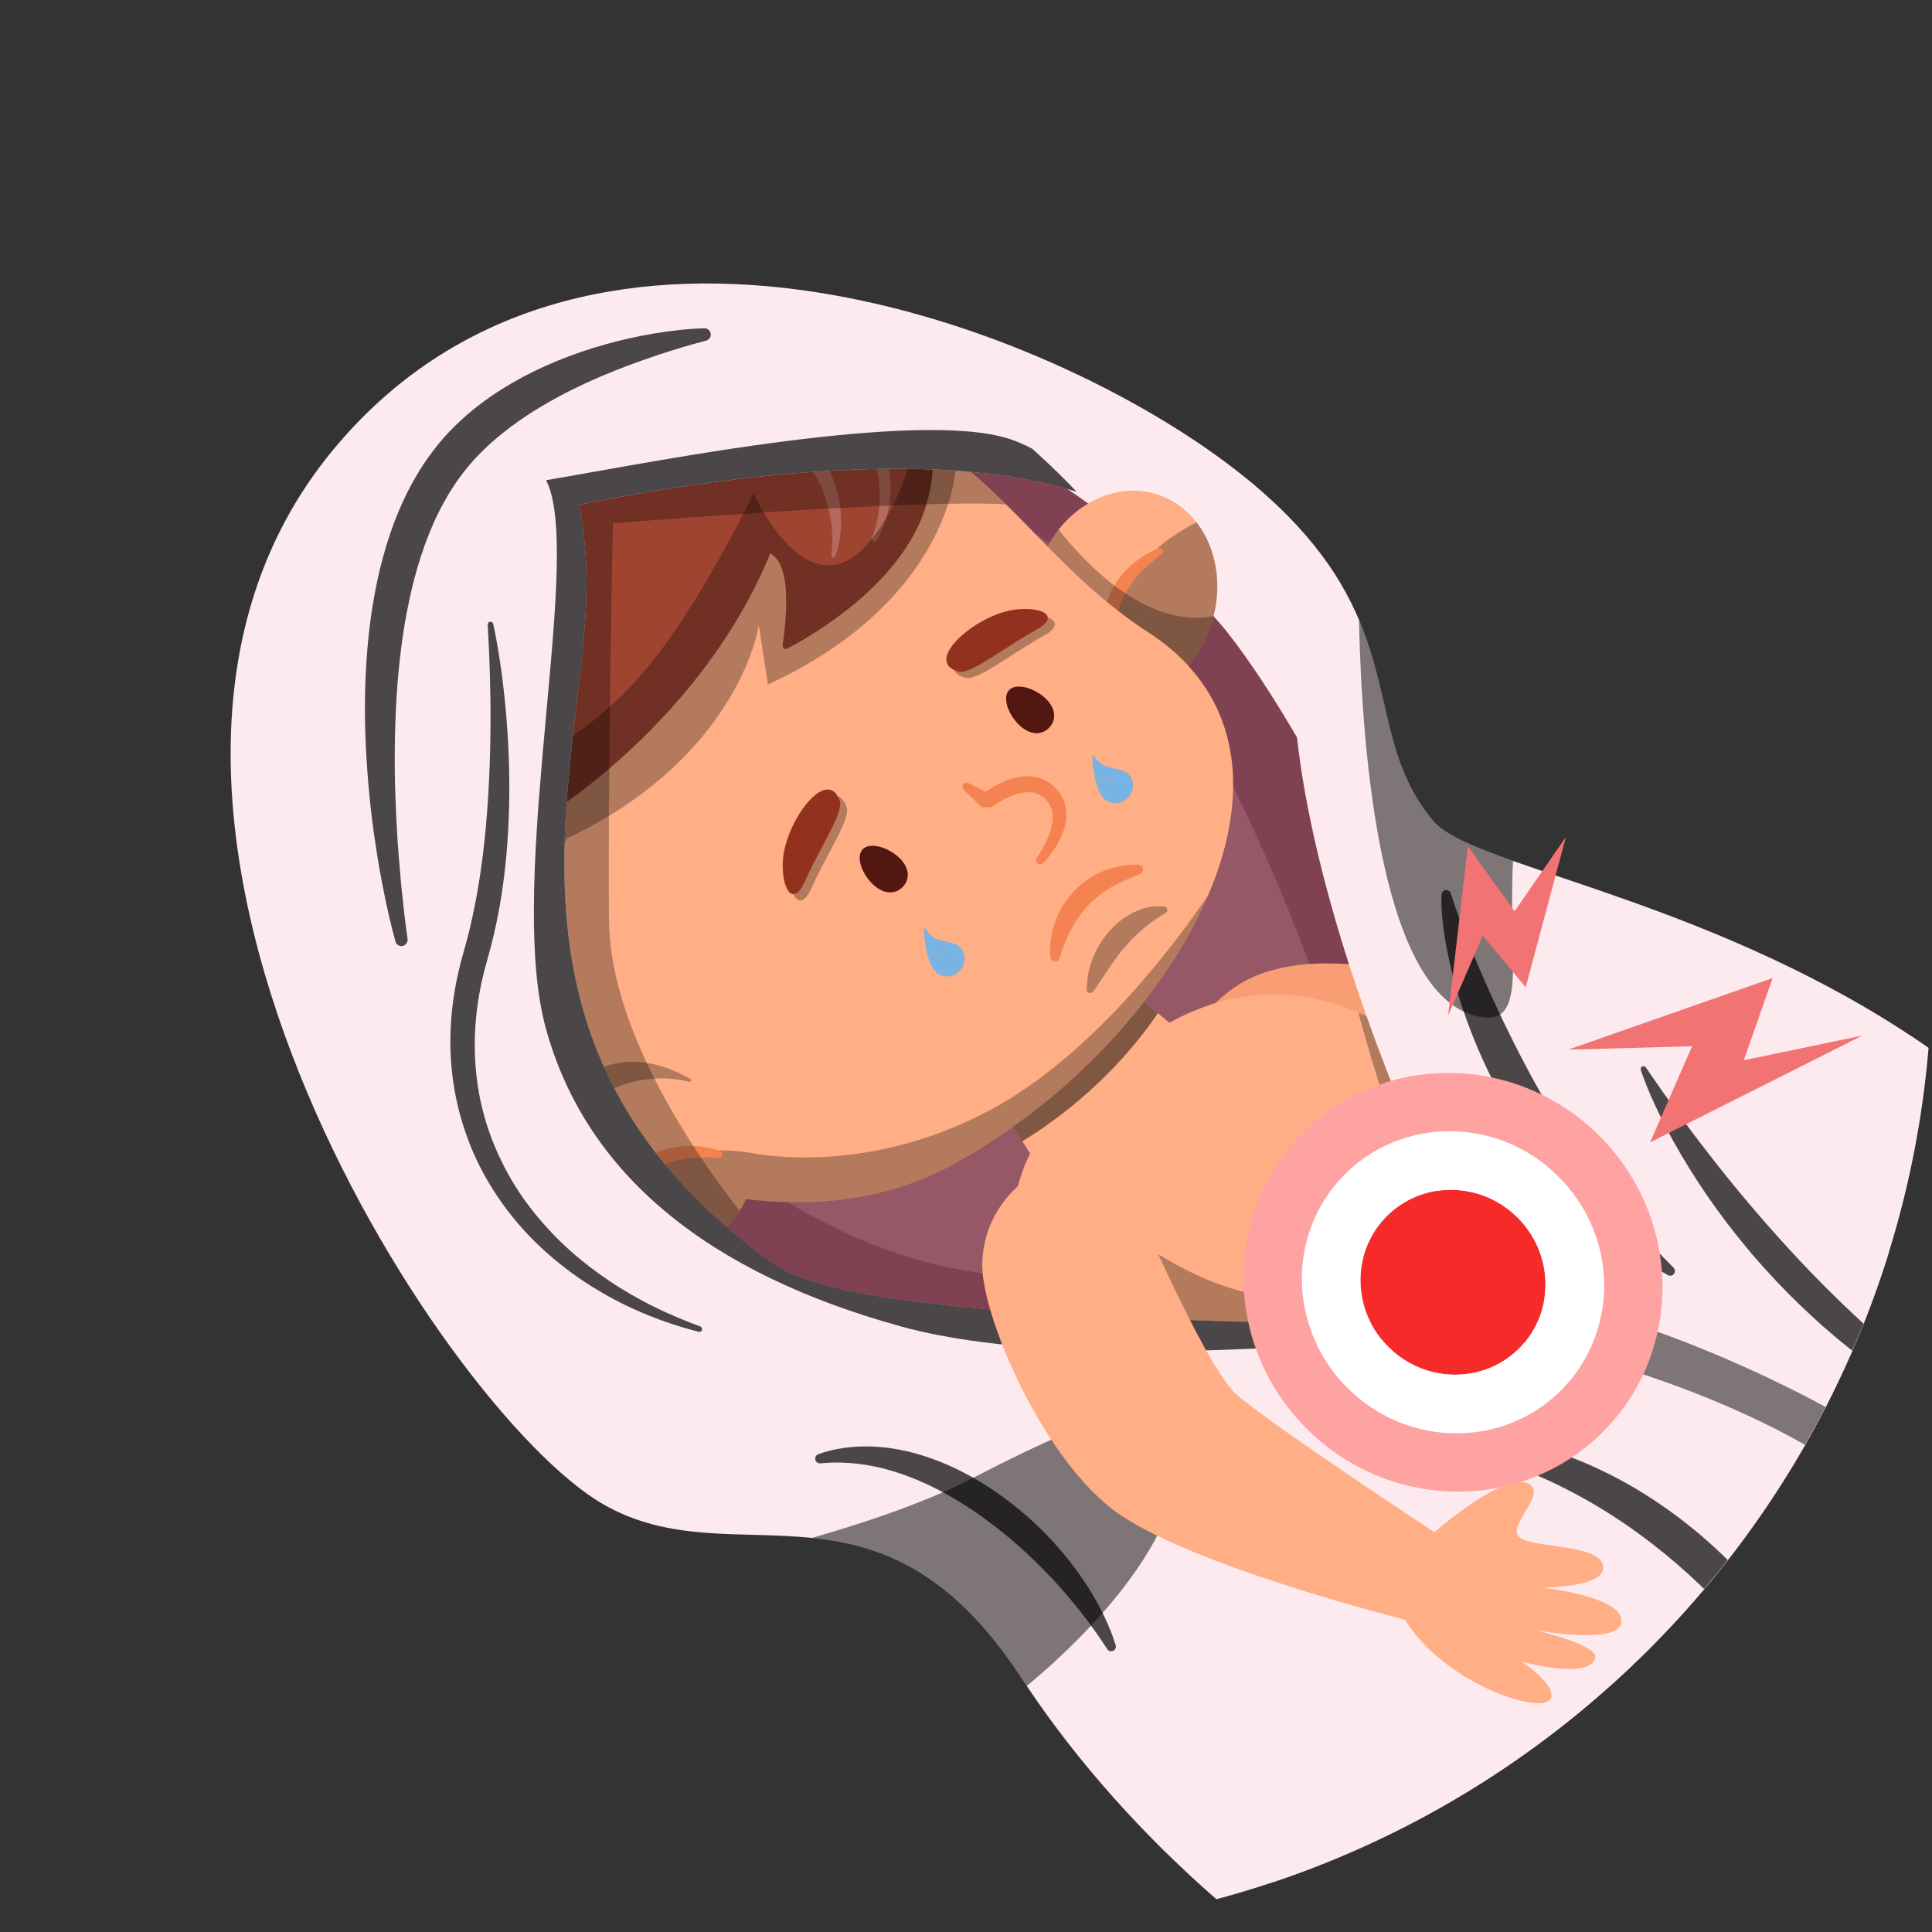 <svg width="56" height="56" viewBox="0 0 56 56" fill="none" xmlns="http://www.w3.org/2000/svg">
<rect x="0" y="0" width="56" height="56" fill="#333333" stroke="none"/>
<g clip-path="url(#clip0_18814_39723)">
<path d="M59.994 33.948C60.134 34.102 60.271 34.258 60.405 34.418C60.64 34.696 60.866 34.979 61.083 35.268C62.099 36.629 62.905 38.129 63.41 39.787C63.61 40.448 63.722 41.073 63.756 41.667C63.781 42.11 63.764 42.535 63.71 42.942C63.334 45.755 61.169 47.775 58.927 49.463C58.042 50.129 57.146 50.743 56.343 51.333C56.327 51.345 56.312 51.357 56.295 51.37C54.278 52.893 47.856 60.108 44.368 59.967C43.432 59.93 42.242 59.559 40.92 58.914C37.343 57.173 32.808 53.427 29.762 48.869C29.711 48.792 29.66 48.715 29.609 48.638C27.571 45.521 25.533 44.782 23.533 44.577C21.456 44.364 19.421 44.724 17.468 43.592C12.792 40.878 1.313 23.197 9.623 13.078C16.768 4.379 29.894 9.174 35.576 13.438C37.765 15.081 38.806 16.582 39.391 17.968C40.324 20.177 40.103 22.089 41.549 23.804C41.876 24.192 42.7 24.544 43.856 24.954C47.594 26.28 54.816 28.217 59.994 33.948Z" fill="#FDEAEF"/>
<path d="M17.032 37.515C17.032 37.515 32.715 41.766 38.974 37.408C45.233 33.053 37.109 19.874 35.172 17.86C33.234 15.845 29.174 11.852 25.018 12.371C20.862 12.89 8.744 26.938 17.033 37.514L17.032 37.515Z" fill="#804253"/>
<g style="mix-blend-mode:soft-light" opacity="0.2">
<path d="M20.938 33.464C20.938 33.464 25.622 37.803 31.806 36.886C37.99 35.967 40.634 36.521 40.634 36.521C40.634 36.521 35.93 16.831 28.62 14.89C21.31 12.95 15.093 23.71 20.939 33.464L20.938 33.464Z" fill="#F1A9B8"/>
</g>
<path d="M48.022 37.959L50.165 36.429C50.165 36.429 46.16 30.788 43.856 29.441C41.551 28.093 37.796 27.279 35.84 28.582C33.456 30.169 33.936 33.283 33.936 33.283C33.936 33.283 40.885 33.38 42.137 34.038C43.389 34.695 48.022 37.958 48.022 37.958L48.022 37.959Z" fill="#F99D75"/>
<path d="M50.268 36.199C50.612 36.712 50.938 37.304 51.232 37.989C51.284 38.112 51.333 38.236 51.377 38.363C52.997 43.092 48.184 50.534 42.202 49.872C41.335 49.775 40.508 49.575 39.726 49.29C38.379 48.8 37.158 48.057 36.068 47.152C35.378 46.581 34.775 45.931 34.234 45.235C32.604 43.142 31.533 40.647 30.353 38.733C27.345 33.856 32.095 30.914 32.095 30.914C34.971 28.435 37.352 28.504 39.378 29.349C41.367 30.179 43.013 31.755 44.446 32.399C44.793 32.555 45.338 32.69 45.985 32.92C46.495 33.101 47.067 33.34 47.657 33.691C48.537 34.215 49.457 34.989 50.27 36.2L50.268 36.199Z" fill="#FFAE85"/>
<path opacity="0.7" d="M40.971 33.184C41.093 33.059 41.047 32.816 40.868 32.642C40.689 32.469 40.446 32.429 40.324 32.554C40.202 32.68 40.248 32.922 40.427 33.096C40.606 33.27 40.849 33.309 40.971 33.184Z" fill="#F6896C"/>
<path opacity="0.7" d="M36.277 37.754C36.456 37.928 36.699 37.967 36.821 37.842C36.943 37.717 36.896 37.474 36.718 37.301C36.539 37.127 36.295 37.087 36.173 37.213C36.052 37.338 36.098 37.58 36.277 37.754Z" fill="#F6896C"/>
<g style="mix-blend-mode:soft-light" opacity="0.3">
<path d="M43.242 33.4C43.315 33.615 40.639 34.813 39.511 36.47C38.606 37.799 37.946 40.08 37.733 40.153C37.518 40.226 38.006 37.062 39.267 35.459C40.106 34.393 43.126 33.062 43.242 33.4Z" fill="black"/>
</g>
<path d="M31.669 20.22C31.884 20.288 32.104 20.323 32.324 20.326C32.383 20.326 32.44 20.325 32.498 20.321C32.526 20.32 32.554 20.317 32.582 20.314C32.602 20.312 32.621 20.311 32.641 20.307C32.66 20.306 32.68 20.303 32.699 20.299C32.723 20.297 32.747 20.293 32.771 20.288C32.791 20.285 32.81 20.281 32.83 20.277C32.852 20.273 32.876 20.268 32.898 20.262C32.908 20.261 32.917 20.258 32.926 20.256C32.986 20.241 33.044 20.225 33.102 20.205C33.113 20.203 33.123 20.2 33.132 20.196C33.169 20.184 33.204 20.172 33.238 20.157C33.264 20.148 33.29 20.137 33.316 20.127C33.342 20.118 33.367 20.106 33.392 20.094C33.414 20.085 33.435 20.075 33.457 20.064C33.486 20.051 33.515 20.035 33.543 20.021C33.575 20.004 33.608 19.986 33.64 19.967C33.657 19.958 33.673 19.948 33.689 19.938C33.718 19.921 33.747 19.902 33.775 19.884C33.79 19.874 33.804 19.865 33.819 19.855C33.847 19.836 33.876 19.816 33.903 19.796C33.919 19.785 33.932 19.774 33.947 19.764C33.978 19.74 34.01 19.715 34.04 19.69C34.076 19.661 34.11 19.631 34.144 19.6C34.181 19.566 34.217 19.532 34.254 19.497C34.291 19.462 34.325 19.424 34.36 19.387C34.689 19.03 34.954 18.582 35.115 18.069C35.137 18 35.157 17.93 35.174 17.861C35.209 17.724 35.235 17.588 35.253 17.451C35.257 17.422 35.26 17.391 35.264 17.361C35.268 17.328 35.27 17.295 35.273 17.261C35.276 17.228 35.278 17.195 35.279 17.162C35.282 17.128 35.282 17.095 35.283 17.062C35.286 16.922 35.28 16.782 35.265 16.644C35.263 16.616 35.26 16.589 35.255 16.561C35.246 16.491 35.235 16.423 35.221 16.356C35.218 16.335 35.214 16.314 35.209 16.293C35.203 16.263 35.196 16.231 35.188 16.202C35.174 16.149 35.16 16.095 35.143 16.043C35.138 16.023 35.132 16.004 35.124 15.986C35.113 15.949 35.1 15.914 35.087 15.878C35.08 15.858 35.073 15.84 35.065 15.82C34.968 15.573 34.839 15.343 34.681 15.141C34.39 14.762 33.999 14.476 33.533 14.327C32.509 14.005 31.402 14.444 30.686 15.348C30.43 15.671 30.222 16.053 30.087 16.482C29.979 16.825 29.925 17.171 29.921 17.506C29.904 18.761 30.576 19.877 31.672 20.222L31.669 20.22Z" fill="#FFAE85"/>
<g style="mix-blend-mode:soft-light" opacity="0.3">
<path d="M32.325 20.325C32.384 20.326 32.442 20.324 32.499 20.32C32.527 20.32 32.555 20.317 32.583 20.314C32.603 20.312 32.623 20.311 32.642 20.307C32.662 20.306 32.681 20.302 32.7 20.299C32.724 20.297 32.748 20.293 32.772 20.288C32.792 20.285 32.812 20.281 32.831 20.277C32.854 20.273 32.877 20.268 32.899 20.262C32.909 20.261 32.919 20.258 32.928 20.255C32.987 20.241 33.046 20.225 33.104 20.205C33.114 20.203 33.125 20.2 33.133 20.196C33.17 20.184 33.205 20.171 33.24 20.157C33.266 20.148 33.291 20.137 33.317 20.127C33.343 20.118 33.368 20.106 33.393 20.094C33.416 20.084 33.437 20.074 33.458 20.063C33.487 20.051 33.516 20.035 33.544 20.021C33.576 20.004 33.609 19.986 33.641 19.967C33.658 19.957 33.674 19.947 33.691 19.938C33.719 19.921 33.748 19.902 33.776 19.884C33.791 19.874 33.806 19.865 33.82 19.855C33.849 19.836 33.877 19.815 33.905 19.796C33.92 19.785 33.933 19.774 33.948 19.763C33.98 19.74 34.011 19.715 34.042 19.69C34.077 19.661 34.111 19.631 34.145 19.6C34.183 19.566 34.218 19.532 34.255 19.497C34.292 19.462 34.326 19.424 34.362 19.387C34.691 19.03 34.955 18.581 35.117 18.069C35.139 18 35.158 17.93 35.175 17.861C35.211 17.724 35.237 17.588 35.254 17.451C35.258 17.422 35.261 17.391 35.265 17.36C35.269 17.328 35.272 17.295 35.275 17.261C35.277 17.228 35.279 17.195 35.281 17.162C35.283 17.128 35.283 17.095 35.284 17.062C35.287 16.922 35.282 16.782 35.266 16.644C35.264 16.616 35.261 16.589 35.256 16.561C35.248 16.491 35.236 16.422 35.223 16.356C35.219 16.335 35.215 16.314 35.21 16.293C35.204 16.263 35.197 16.231 35.189 16.201C35.175 16.149 35.161 16.094 35.145 16.043C35.139 16.023 35.133 16.003 35.126 15.986C35.114 15.948 35.102 15.913 35.088 15.878C35.082 15.858 35.074 15.84 35.066 15.82C34.969 15.572 34.84 15.343 34.683 15.141C34.211 15.381 33.822 15.648 33.503 15.932C33.071 16.318 32.768 16.735 32.558 17.154C32.183 17.91 32.114 18.677 32.153 19.296C32.157 19.369 32.164 19.441 32.17 19.51C32.207 19.85 32.272 20.134 32.327 20.328L32.325 20.325Z" fill="black"/>
</g>
<path d="M32.173 19.345C32.093 19.184 32.044 19.024 32.006 18.856C31.969 18.689 31.948 18.517 31.943 18.344C31.935 17.998 31.993 17.645 32.127 17.317C32.191 17.154 32.276 16.997 32.376 16.853C32.472 16.706 32.59 16.575 32.714 16.453C32.967 16.215 33.258 16.027 33.57 15.899C33.621 15.878 33.678 15.902 33.7 15.954C33.718 15.997 33.703 16.045 33.666 16.071L33.666 16.071C33.407 16.261 33.169 16.464 32.968 16.695C32.769 16.927 32.609 17.185 32.5 17.465C32.394 17.745 32.33 18.043 32.313 18.349C32.293 18.653 32.311 18.972 32.359 19.277L32.36 19.285C32.369 19.338 32.332 19.389 32.277 19.398C32.234 19.404 32.192 19.381 32.173 19.344L32.173 19.345Z" fill="#F48351"/>
<g style="mix-blend-mode:soft-light" opacity="0.3">
<path d="M29.919 17.505L32.169 19.509L32.561 19.859L33.237 20.159C33.263 20.149 33.289 20.139 33.315 20.128C33.341 20.119 33.366 20.107 33.391 20.096C33.413 20.086 33.434 20.076 33.456 20.065C33.485 20.053 33.514 20.037 33.542 20.022C33.574 20.005 33.607 19.988 33.639 19.968C33.656 19.959 33.672 19.949 33.688 19.939C33.717 19.922 33.746 19.904 33.774 19.885C33.789 19.876 33.803 19.866 33.818 19.856C33.846 19.837 33.875 19.817 33.902 19.797C33.918 19.786 33.931 19.776 33.946 19.765C33.977 19.741 34.009 19.717 34.039 19.691C34.075 19.662 34.109 19.633 34.143 19.601C34.181 19.568 34.216 19.534 34.253 19.498C34.29 19.463 34.324 19.425 34.359 19.389C34.688 19.031 34.953 18.583 35.114 18.07C35.136 18.001 35.156 17.932 35.173 17.863C34.257 18.029 33.382 17.705 32.625 17.202C32.601 17.187 32.579 17.172 32.556 17.156C32.469 17.097 32.385 17.036 32.302 16.974C31.632 16.464 31.073 15.84 30.684 15.35C30.428 15.673 30.221 16.055 30.086 16.484C29.978 16.827 29.923 17.172 29.919 17.508L29.919 17.505Z" fill="black"/>
</g>
<path d="M30.476 34.393L34.784 30.377L33.563 29.367L32.445 28.443L32.135 28.186L27.877 30.346L28.625 31.51L29.634 33.081L30.476 34.393Z" fill="#FFAE85"/>
<g style="mix-blend-mode:soft-light" opacity="0.5">
<path d="M29.632 33.081C31.66 31.836 32.91 30.325 33.562 29.367L32.443 28.443L28.623 31.51L29.632 33.081L29.632 33.081Z" fill="black"/>
</g>
<path d="M34.438 19.294C36.07 21.064 36.062 23.502 35.024 25.94C34.744 26.6 34.389 27.26 33.969 27.906C33.93 27.967 33.891 28.027 33.85 28.086C33.808 28.148 33.766 28.21 33.724 28.273C33.722 28.275 33.721 28.277 33.72 28.278C33.632 28.406 33.542 28.532 33.448 28.658C33.356 28.785 33.261 28.911 33.163 29.035C33.115 29.097 33.067 29.159 33.017 29.22C32.968 29.281 32.917 29.343 32.867 29.405C32.773 29.518 32.679 29.63 32.582 29.741C32.461 29.88 32.339 30.018 32.212 30.154C32.166 30.204 32.118 30.255 32.071 30.305C32.015 30.364 31.96 30.422 31.904 30.48L31.902 30.481C31.823 30.562 31.744 30.643 31.662 30.723C31.596 30.789 31.528 30.856 31.46 30.921C31.456 30.925 31.452 30.929 31.446 30.934C31.422 30.958 31.397 30.982 31.372 31.005C31.314 31.06 31.256 31.115 31.197 31.169C31.179 31.187 31.16 31.204 31.142 31.22C31.083 31.274 31.025 31.328 30.965 31.381C30.928 31.415 30.891 31.447 30.854 31.48C30.799 31.529 30.743 31.578 30.686 31.625C30.643 31.663 30.599 31.7 30.555 31.736C30.533 31.756 30.511 31.775 30.487 31.793C30.446 31.827 30.406 31.861 30.363 31.895C30.298 31.95 30.232 32.003 30.165 32.056C30.133 32.082 30.099 32.109 30.065 32.134C30.001 32.186 29.935 32.236 29.869 32.286C29.829 32.317 29.789 32.347 29.748 32.378C29.721 32.4 29.692 32.421 29.663 32.441C29.62 32.474 29.576 32.505 29.532 32.537C29.477 32.579 29.419 32.619 29.361 32.66C29.298 32.705 29.233 32.751 29.169 32.795C29.149 32.811 29.128 32.826 29.107 32.839C29.056 32.875 29.004 32.909 28.953 32.945C28.872 32.998 28.793 33.051 28.711 33.103C28.628 33.157 28.546 33.211 28.461 33.262C28.415 33.292 28.368 33.321 28.32 33.349C28.271 33.38 28.22 33.411 28.17 33.441C28.14 33.459 28.109 33.476 28.078 33.494C28.009 33.535 27.939 33.576 27.868 33.615C27.85 33.627 27.832 33.636 27.813 33.646C27.72 33.699 27.626 33.751 27.532 33.801C27.3 33.925 27.065 34.038 26.825 34.138C26.778 34.157 26.731 34.178 26.684 34.196C26.679 34.198 26.674 34.2 26.667 34.202C26.611 34.225 26.556 34.247 26.5 34.267C26.445 34.288 26.391 34.307 26.336 34.327C26.32 34.334 26.304 34.339 26.287 34.344C26.242 34.359 26.197 34.375 26.152 34.39C26.03 34.429 25.909 34.466 25.785 34.5C25.664 34.533 25.542 34.564 25.421 34.593C25.369 34.605 25.316 34.617 25.264 34.628C25.251 34.632 25.238 34.635 25.225 34.637C25.17 34.647 25.114 34.659 25.06 34.67C25.056 34.671 25.053 34.671 25.049 34.672C24.989 34.684 24.929 34.694 24.868 34.705C24.806 34.716 24.746 34.726 24.684 34.734C24.546 34.757 24.407 34.774 24.269 34.788C24.219 34.794 24.169 34.799 24.117 34.804C24.058 34.81 23.998 34.815 23.939 34.819C23.875 34.825 23.813 34.828 23.751 34.832C23.603 34.841 23.454 34.846 23.306 34.848C23.24 34.849 23.173 34.85 23.106 34.849C22.926 34.849 22.745 34.845 22.564 34.836C22.515 34.834 22.465 34.831 22.413 34.828C22.356 34.824 22.298 34.82 22.239 34.816C22.187 34.813 22.134 34.808 22.082 34.803C21.929 34.79 21.777 34.773 21.624 34.755C21.455 34.733 21.286 34.708 21.117 34.681C21.064 34.672 21.009 34.663 20.956 34.653C20.45 34.562 19.946 34.444 19.449 34.297C19.343 34.266 19.239 34.234 19.135 34.201C19.062 34.178 18.991 34.155 18.918 34.13C18.84 34.105 18.762 34.078 18.685 34.05C18.651 34.038 18.617 34.026 18.584 34.014C18.479 33.976 18.372 33.936 18.267 33.895C18.191 33.867 18.115 33.837 18.039 33.806C17.812 33.715 17.585 33.618 17.363 33.516C17.263 33.471 17.164 33.424 17.066 33.377L17.065 33.376C16.967 33.329 16.869 33.281 16.772 33.231C16.693 33.192 16.615 33.152 16.537 33.11C16.498 33.09 16.458 33.069 16.42 33.048C16.344 33.008 16.27 32.967 16.195 32.925C16.063 32.852 15.934 32.778 15.805 32.701C15.748 32.667 15.691 32.633 15.635 32.598C15.601 32.577 15.565 32.556 15.531 32.534C15.357 32.427 15.185 32.316 15.017 32.203C14.967 32.169 14.917 32.135 14.867 32.1C14.737 32.011 14.609 31.921 14.485 31.828C14.433 31.79 14.38 31.751 14.329 31.712C14.277 31.672 14.225 31.634 14.174 31.594C14.13 31.56 14.088 31.526 14.043 31.493C14.005 31.462 13.967 31.431 13.929 31.401C13.877 31.358 13.824 31.316 13.773 31.273C13.769 31.271 13.766 31.267 13.763 31.265C13.707 31.219 13.652 31.171 13.597 31.124C13.578 31.108 13.56 31.092 13.542 31.077C13.469 31.013 13.397 30.949 13.326 30.885C13.315 30.875 13.303 30.865 13.292 30.854C12.781 30.391 12.319 29.902 11.914 29.396C11.857 29.325 11.801 29.253 11.747 29.183C11.697 29.118 11.65 29.053 11.603 28.988C11.578 28.954 11.552 28.919 11.528 28.883C11.508 28.856 11.489 28.829 11.471 28.8C11.43 28.742 11.391 28.682 11.351 28.623C11.321 28.578 11.293 28.534 11.264 28.489C11.226 28.433 11.191 28.375 11.157 28.316C11.15 28.306 11.143 28.296 11.138 28.285C11.13 28.272 11.12 28.258 11.113 28.244C11.113 28.243 11.112 28.242 11.111 28.241C11.08 28.19 11.05 28.139 11.021 28.088C10.982 28.018 10.943 27.948 10.906 27.877C10.864 27.799 10.824 27.72 10.785 27.64C10.746 27.562 10.711 27.483 10.675 27.406C10.665 27.385 10.658 27.364 10.647 27.342C10.587 27.204 10.531 27.064 10.48 26.925C10.364 26.61 10.272 26.292 10.21 25.974C10.207 25.958 10.204 25.941 10.201 25.925C10.134 25.584 10.087 25.245 10.058 24.907C9.949 23.645 10.089 22.412 10.428 21.236C10.516 20.933 10.616 20.637 10.728 20.343C10.797 20.163 10.87 19.983 10.949 19.805C11 19.69 11.053 19.575 11.107 19.461C13.555 14.352 19.656 10.811 24.365 11.795C24.382 11.798 24.399 11.801 24.416 11.805C24.452 11.812 24.488 11.82 24.524 11.829C25.307 12.008 25.987 12.276 26.596 12.612C26.738 12.69 26.877 12.77 27.012 12.855C27.047 12.877 27.084 12.9 27.119 12.923C27.328 13.058 27.529 13.2 27.723 13.348C28.23 13.736 28.698 14.164 29.156 14.616C29.558 15.011 29.953 15.423 30.361 15.836C30.895 16.38 31.453 16.926 32.081 17.443C32.169 17.517 32.258 17.587 32.35 17.659C32.373 17.678 32.397 17.696 32.421 17.715C32.695 17.928 32.984 18.135 33.289 18.332C33.739 18.624 34.122 18.946 34.441 19.291L34.438 19.294Z" fill="#FFAE85"/>
<path d="M29.558 21.03C29.882 21.328 30.216 21.305 30.418 21.084C30.621 20.864 30.616 20.53 30.292 20.232C29.968 19.934 29.448 19.785 29.245 20.006C29.043 20.226 29.234 20.732 29.559 21.031L29.558 21.03Z" fill="#521711"/>
<path d="M28.076 22.699L28.732 23.036L28.457 23.045C28.501 23.009 28.535 22.983 28.574 22.954C28.612 22.926 28.651 22.899 28.691 22.874C28.77 22.822 28.851 22.774 28.936 22.73C29.106 22.644 29.288 22.573 29.486 22.532C29.683 22.49 29.902 22.484 30.115 22.546C30.328 22.607 30.518 22.743 30.651 22.903C30.79 23.063 30.883 23.279 30.903 23.489C30.923 23.702 30.887 23.904 30.824 24.085C30.761 24.267 30.673 24.434 30.574 24.59C30.524 24.667 30.47 24.741 30.414 24.814C30.358 24.886 30.3 24.954 30.233 25.023C30.187 25.07 30.11 25.072 30.063 25.025C30.02 24.983 30.015 24.918 30.048 24.87L30.052 24.866C30.144 24.732 30.233 24.584 30.305 24.435C30.379 24.287 30.439 24.134 30.476 23.981C30.512 23.829 30.527 23.677 30.501 23.541C30.477 23.404 30.419 23.288 30.323 23.189C30.228 23.085 30.116 23.016 29.991 22.985C29.867 22.951 29.725 22.957 29.581 22.987C29.436 23.018 29.29 23.075 29.148 23.147C29.077 23.182 29.006 23.221 28.937 23.263C28.903 23.284 28.869 23.305 28.836 23.328C28.803 23.349 28.767 23.375 28.741 23.393L28.467 23.402L27.936 22.893C27.888 22.847 27.886 22.77 27.932 22.722C27.97 22.683 28.029 22.674 28.075 22.698L28.076 22.699Z" fill="#F48351"/>
<g style="mix-blend-mode:soft-light" opacity="0.3">
<path d="M27.975 19.646C28.326 19.748 29.241 18.99 30.252 18.43C30.934 18.053 30.435 17.756 29.624 17.853C28.508 17.986 26.928 19.345 27.975 19.646Z" fill="black"/>
</g>
<g style="mix-blend-mode:soft-light" opacity="0.3">
<path d="M24.538 23.382C24.668 23.724 23.99 24.699 23.516 25.752C23.197 26.464 22.86 25.991 22.888 25.175C22.928 24.052 24.15 22.364 24.537 23.382L24.538 23.382Z" fill="black"/>
</g>
<path d="M27.774 19.464C28.125 19.565 29.04 18.807 30.05 18.248C30.733 17.87 30.234 17.574 29.422 17.67C28.307 17.804 26.727 19.163 27.774 19.464Z" fill="#93311F"/>
<path d="M26.049 24.848C26.373 25.146 26.378 25.48 26.174 25.7C25.971 25.92 25.639 25.944 25.315 25.646C24.991 25.348 24.799 24.841 25.001 24.621C25.204 24.4 25.724 24.55 26.048 24.847L26.049 24.848Z" fill="#521711"/>
<path d="M24.339 23.199C24.468 23.54 23.79 24.515 23.317 25.569C22.997 26.281 22.661 25.808 22.689 24.991C22.729 23.869 23.951 22.18 24.338 23.198L24.339 23.199Z" fill="#93311F"/>
<path d="M30.448 27.746C30.438 27.652 30.437 27.571 30.439 27.484C30.441 27.398 30.45 27.314 30.461 27.229C30.485 27.059 30.527 26.892 30.584 26.728C30.7 26.402 30.885 26.093 31.128 25.834C31.371 25.574 31.673 25.371 31.997 25.242C32.321 25.113 32.664 25.052 33 25.066C33.077 25.07 33.136 25.134 33.132 25.211C33.13 25.267 33.093 25.314 33.044 25.334L33.043 25.335C32.748 25.448 32.474 25.566 32.222 25.71C32.098 25.785 31.976 25.861 31.866 25.951C31.755 26.038 31.648 26.131 31.551 26.234C31.357 26.438 31.191 26.673 31.054 26.931C30.984 27.06 30.924 27.195 30.867 27.334C30.838 27.403 30.814 27.474 30.788 27.545C30.763 27.615 30.739 27.692 30.718 27.757L30.714 27.771C30.691 27.843 30.614 27.884 30.541 27.86C30.489 27.843 30.453 27.797 30.447 27.746L30.448 27.746Z" fill="#F48351"/>
<g style="mix-blend-mode:soft-light" opacity="0.3">
<path d="M33.747 26.277C33.423 26.235 33.12 26.32 32.841 26.456C32.563 26.595 32.319 26.796 32.119 27.03L31.979 27.211C31.933 27.273 31.896 27.339 31.857 27.404C31.774 27.532 31.721 27.673 31.662 27.811C31.608 27.95 31.573 28.096 31.538 28.238C31.517 28.385 31.498 28.532 31.498 28.68C31.497 28.737 31.543 28.783 31.6 28.783C31.633 28.784 31.662 28.769 31.681 28.745L31.688 28.739C31.779 28.624 31.85 28.505 31.923 28.391C32.004 28.281 32.07 28.166 32.146 28.058C32.224 27.953 32.291 27.841 32.372 27.743C32.412 27.694 32.444 27.638 32.486 27.591C32.528 27.543 32.567 27.494 32.607 27.446C32.772 27.258 32.943 27.081 33.135 26.92C33.325 26.759 33.54 26.608 33.768 26.475L33.785 26.466C33.833 26.438 33.849 26.377 33.822 26.328C33.806 26.3 33.778 26.283 33.747 26.279L33.747 26.277Z" fill="black"/>
</g>
<path d="M11.149 19.573L11.032 19.932L10.915 20.29C10.903 20.328 10.867 20.354 10.828 20.352C10.792 20.352 10.758 20.349 10.723 20.346C10.651 20.339 10.581 20.328 10.514 20.311C10.426 20.288 10.34 20.259 10.258 20.223C9.55 19.905 9.109 19.079 8.901 18.596C8.863 18.508 8.971 18.431 9.045 18.493C9.6 18.968 10.192 19.216 10.611 19.343C10.815 19.405 10.978 19.439 11.077 19.455C11.085 19.456 11.094 19.46 11.102 19.463C11.14 19.483 11.162 19.528 11.148 19.572L11.149 19.573Z" fill="#F4DB9D"/>
<path d="M11.032 19.897L11.032 19.932L11.046 20.784C11.048 20.807 11.04 20.829 11.024 20.846C10.842 21.054 10.638 21.177 10.424 21.239C10.288 21.28 10.147 21.295 10.008 21.292L10.007 21.293C9.491 21.283 8.989 21.021 8.714 20.85C8.641 20.805 8.669 20.694 8.754 20.684C9.365 20.617 9.878 20.421 10.261 20.223C10.355 20.174 10.441 20.125 10.52 20.078C10.677 19.981 10.801 19.893 10.887 19.826C10.906 19.812 10.925 19.807 10.945 19.808C10.991 19.809 11.032 19.846 11.033 19.897L11.032 19.897Z" fill="#F4DB9D"/>
<g style="mix-blend-mode:soft-light" opacity="0.3">
<path d="M20.054 31.311L19.998 31.358L19.313 31.919L18.816 32.327L17.362 33.518C17.263 33.472 17.163 33.426 17.066 33.379L17.065 33.378C16.967 33.331 16.868 33.282 16.771 33.234C16.693 33.194 16.614 33.154 16.537 33.112C16.498 33.092 16.458 33.071 16.42 33.05C16.343 33.01 16.27 32.969 16.195 32.928C16.063 32.854 15.934 32.78 15.805 32.703C15.742 32.129 16.652 31.392 17.123 31.11C17.123 31.109 17.125 31.108 17.126 31.108C17.683 30.774 18.256 30.734 18.746 30.809C19.499 30.925 20.055 31.31 20.055 31.31L20.054 31.311Z" fill="black"/>
</g>
<g style="mix-blend-mode:soft-light" opacity="0.3">
<path d="M19.944 32.985C20.089 33.063 20.237 33.139 20.388 33.215L20.369 33.237L20.234 33.392L20.218 33.41L20.087 33.561L19.447 34.298C19.341 34.267 19.237 34.235 19.133 34.202C19.06 34.18 18.989 34.156 18.916 34.131C18.838 34.106 18.76 34.079 18.683 34.051C18.649 34.039 18.616 34.028 18.582 34.015C18.477 33.977 18.37 33.937 18.265 33.897C18.189 33.868 18.113 33.838 18.037 33.807C17.81 33.716 17.583 33.619 17.36 33.517C17.261 33.472 17.162 33.425 17.064 33.378L17.063 33.377C16.965 33.331 16.867 33.282 16.77 33.233C16.691 33.193 16.613 33.154 16.535 33.111C16.496 33.091 16.456 33.07 16.418 33.049C16.342 33.009 16.268 32.968 16.193 32.927C16.061 32.853 15.932 32.779 15.803 32.702C15.746 32.668 15.689 32.634 15.633 32.599C15.598 32.578 15.563 32.557 15.529 32.535C15.355 32.428 15.183 32.317 15.015 32.204C14.965 32.17 14.915 32.136 14.865 32.101C14.735 32.012 14.607 31.922 14.483 31.829C14.431 31.791 14.378 31.752 14.327 31.713C14.274 31.673 14.222 31.635 14.172 31.595C14.128 31.561 14.085 31.527 14.041 31.494C14.003 31.463 13.965 31.432 13.927 31.402C13.874 31.359 13.822 31.317 13.771 31.274C13.767 31.272 13.764 31.269 13.761 31.266C13.705 31.22 13.649 31.172 13.595 31.125C13.576 31.109 13.558 31.093 13.54 31.078C13.467 31.015 13.395 30.95 13.324 30.886C13.312 30.876 13.3 30.866 13.29 30.856C12.779 30.392 12.317 29.904 11.912 29.397C11.855 29.326 11.799 29.255 11.745 29.184C11.695 29.119 11.648 29.054 11.601 28.99C11.575 28.955 11.55 28.92 11.526 28.884C11.506 28.857 11.487 28.83 11.469 28.802C11.428 28.743 11.389 28.683 11.349 28.624C11.319 28.579 11.291 28.535 11.262 28.49C11.224 28.434 11.188 28.376 11.155 28.317C11.148 28.307 11.141 28.297 11.136 28.286C11.127 28.273 11.119 28.261 11.113 28.247L11.111 28.245C11.111 28.245 11.11 28.243 11.109 28.242C11.078 28.191 11.048 28.14 11.019 28.089C10.98 28.019 10.941 27.949 10.904 27.879C10.862 27.8 10.822 27.721 10.783 27.641L11.391 27.364L11.638 27.251L13.72 26.589C13.72 26.589 13.764 26.748 13.882 27.023C13.958 27.2 14.063 27.424 14.206 27.686C14.678 28.547 15.559 29.812 17.126 31.107C17.314 31.262 17.512 31.419 17.722 31.575C18.059 31.826 18.423 32.078 18.817 32.326C19.17 32.549 19.545 32.769 19.947 32.983L19.944 32.985Z" fill="black"/>
</g>
<g style="mix-blend-mode:soft-light" opacity="0.3">
<path d="M27.72 13.352C27.705 13.704 27.634 14.131 27.483 14.602C26.973 16.205 25.543 18.331 22.259 19.839L21.995 18.125C21.983 18.2 21.495 21.315 17.647 23.65C17.276 23.876 16.872 24.094 16.435 24.302C16.435 24.302 15.58 26.377 14.203 27.688C13.603 28.261 12.902 28.686 12.131 28.732C11.906 28.745 11.674 28.725 11.438 28.668C11.427 28.655 11.418 28.644 11.408 28.631C11.276 28.465 11.182 28.347 11.108 28.248C11.108 28.247 11.107 28.246 11.106 28.245C10.913 27.983 10.867 27.862 10.67 27.41C10.66 27.389 10.652 27.368 10.642 27.346L11.098 26.832L11.408 26.481L13.71 23.884L15.436 21.936L17.689 19.394L21.35 15.262L21.685 14.884L21.969 14.563L23.309 13.052L24.411 11.808C24.448 11.816 24.484 11.824 24.519 11.833C25.303 12.011 25.982 12.28 26.592 12.615C26.734 12.693 26.873 12.773 27.008 12.859C27.043 12.881 27.08 12.903 27.115 12.926C27.323 13.062 27.524 13.203 27.719 13.352L27.72 13.352Z" fill="black"/>
</g>
<path d="M26.735 11.955C26.868 12.233 26.961 12.536 27.009 12.86C27.086 13.387 27.043 13.975 26.853 14.618C26.842 14.651 26.832 14.685 26.821 14.72C26.104 16.97 23.485 18.453 22.819 18.798C22.753 18.832 22.677 18.778 22.688 18.705C22.873 17.349 22.836 16.325 22.327 16.039C21.154 18.9 19.141 21.011 17.659 22.279C16.587 23.197 15.791 23.673 15.791 23.673C15.12 25.22 14.469 26.288 13.881 27.025C13.134 27.959 12.486 28.359 12.02 28.522C11.752 28.617 11.543 28.635 11.412 28.63C11.387 28.63 11.367 28.629 11.35 28.627C11.282 28.621 11.247 28.611 11.247 28.611C10.79 28.115 10.434 27.611 10.163 27.115C9.799 26.449 9.587 25.79 9.481 25.159C9.436 24.891 9.411 24.628 9.401 24.373C9.392 24.151 9.396 23.933 9.409 23.723C9.473 22.741 9.748 21.895 10.008 21.293L10.009 21.293C10.271 20.688 10.517 20.33 10.517 20.33L10.517 20.313C10.515 20.235 10.517 20.158 10.52 20.079C10.531 19.84 10.562 19.594 10.614 19.345C11.367 15.692 16.281 11.049 19.432 9.967C19.761 9.853 20.098 9.764 20.44 9.698C21.871 9.42 23.364 9.55 24.567 10.048C25.54 10.45 26.326 11.092 26.737 11.956L26.735 11.955Z" fill="#A04432"/>
<g style="mix-blend-mode:overlay" opacity="0.2">
<path d="M25.277 15.583C25.373 15.343 25.436 15.08 25.471 14.822C25.489 14.693 25.498 14.562 25.5 14.433C25.503 14.304 25.498 14.174 25.484 14.046C25.471 13.919 25.448 13.792 25.418 13.669C25.39 13.544 25.35 13.422 25.305 13.304C25.21 13.067 25.091 12.842 24.943 12.633C24.903 12.583 24.868 12.53 24.827 12.48L24.702 12.334L24.639 12.261L24.572 12.193L24.437 12.057C24.389 12.016 24.34 11.975 24.291 11.934L24.218 11.873C24.193 11.853 24.167 11.836 24.14 11.818L23.984 11.709L23.82 11.614L23.738 11.566L23.652 11.526C23.594 11.499 23.538 11.47 23.479 11.446C23.36 11.403 23.243 11.353 23.117 11.323L23.025 11.297L22.979 11.284L22.932 11.275L22.743 11.237C22.681 11.225 22.615 11.22 22.552 11.211C22.488 11.202 22.424 11.193 22.36 11.192L22.166 11.181C22.101 11.179 22.035 11.18 21.971 11.18L21.873 11.179L21.775 11.185L21.58 11.195L21.384 11.217L21.286 11.227L21.189 11.243L20.993 11.273L20.799 11.313C20.281 11.419 19.772 11.584 19.276 11.784C18.284 12.185 17.337 12.719 16.474 13.365L16.473 13.366C16.439 13.391 16.392 13.384 16.366 13.35C16.342 13.319 16.347 13.274 16.375 13.247C17.191 12.51 18.131 11.915 19.135 11.455C19.641 11.232 20.164 11.038 20.71 10.912L20.915 10.866L21.122 10.829L21.225 10.81L21.33 10.797L21.54 10.771L21.751 10.755L21.857 10.747L21.963 10.745C22.034 10.744 22.104 10.741 22.175 10.742L22.389 10.752C22.46 10.754 22.531 10.763 22.602 10.772C22.673 10.781 22.745 10.787 22.815 10.8L23.027 10.841L23.08 10.851L23.132 10.865L23.237 10.893C23.377 10.927 23.512 10.982 23.648 11.03C23.715 11.056 23.78 11.089 23.846 11.119L23.945 11.165L24.039 11.219C24.103 11.255 24.165 11.292 24.227 11.329L24.405 11.455C24.434 11.477 24.464 11.497 24.493 11.52L24.575 11.59C24.63 11.637 24.686 11.684 24.739 11.732C24.946 11.936 25.133 12.153 25.293 12.394C25.613 12.875 25.804 13.449 25.817 14.024C25.828 14.311 25.793 14.597 25.726 14.871C25.694 15.008 25.649 15.142 25.598 15.274C25.572 15.339 25.544 15.405 25.514 15.468C25.482 15.531 25.451 15.592 25.412 15.656C25.389 15.692 25.341 15.703 25.306 15.681C25.274 15.661 25.261 15.62 25.275 15.587L25.277 15.583Z" fill="white"/>
</g>
<g style="mix-blend-mode:overlay" opacity="0.2">
<path d="M24.093 16.099C24.179 15.467 24.08 14.822 23.864 14.248C23.751 13.962 23.6 13.697 23.409 13.469C23.219 13.241 22.983 13.059 22.718 12.929C22.453 12.8 22.16 12.726 21.857 12.694C21.553 12.66 21.24 12.679 20.928 12.716C20.302 12.795 19.679 12.977 19.061 13.184C19.03 13.195 18.997 13.178 18.986 13.147C18.977 13.12 18.989 13.091 19.013 13.078C19.584 12.747 20.205 12.492 20.867 12.351C21.199 12.286 21.542 12.244 21.89 12.269C22.237 12.29 22.59 12.369 22.914 12.524C23.238 12.677 23.53 12.907 23.748 13.189C23.971 13.468 24.129 13.789 24.232 14.119C24.332 14.45 24.379 14.793 24.38 15.133C24.374 15.472 24.332 15.813 24.205 16.13C24.193 16.16 24.159 16.174 24.128 16.162C24.103 16.151 24.089 16.126 24.092 16.099L24.092 16.097L24.093 16.099Z" fill="white"/>
</g>
<g style="mix-blend-mode:soft-light" opacity="0.3">
<path d="M26.735 11.955C26.867 12.233 26.96 12.536 27.008 12.86C27.085 13.387 27.042 13.975 26.852 14.618C26.841 14.651 26.831 14.686 26.821 14.72C26.103 16.97 23.484 18.453 22.819 18.799C22.753 18.832 22.677 18.778 22.687 18.705C22.872 17.349 22.835 16.325 22.327 16.039C21.154 18.9 19.14 21.011 17.658 22.279C16.586 23.197 15.79 23.673 15.79 23.673C15.119 25.22 14.469 26.289 13.88 27.025C13.133 27.959 12.486 28.359 12.019 28.522C11.751 28.617 11.543 28.635 11.411 28.63C11.387 28.63 11.367 28.629 11.349 28.627C11.282 28.621 11.246 28.611 11.246 28.611C10.789 28.115 10.433 27.611 10.162 27.115C9.798 26.449 9.586 25.79 9.481 25.16C9.69 25.454 9.934 25.716 10.197 25.928C10.394 26.086 10.601 26.217 10.817 26.311C11.009 26.398 11.208 26.456 11.41 26.481C11.96 26.551 12.529 26.376 13.048 25.85C13.691 25.202 13.812 24.503 13.712 23.883C13.546 22.844 12.76 22.026 12.76 22.026C12.76 22.026 13.786 22.585 15.437 21.936C16.093 21.679 16.848 21.231 17.677 20.481C17.88 20.299 18.087 20.098 18.297 19.878C19.524 18.594 20.712 16.488 21.351 15.262C21.422 15.127 21.485 15.004 21.541 14.893C21.73 14.521 21.836 14.294 21.836 14.294C21.836 14.294 21.883 14.399 21.971 14.563C22.015 14.648 22.069 14.746 22.135 14.854C22.652 15.719 23.78 17.153 25.035 15.887C25.181 15.739 25.316 15.577 25.439 15.401L25.44 15.4C25.605 15.169 25.752 14.916 25.884 14.651C26.205 14.006 26.431 13.285 26.593 12.615C26.648 12.387 26.694 12.165 26.735 11.954L26.735 11.955Z" fill="black"/>
</g>
<g style="mix-blend-mode:soft-light" opacity="0.3">
<path d="M20.954 34.655C23.235 35.063 25.549 34.867 27.531 33.802C30.847 32.022 33.733 28.978 35.023 25.943C34.027 27.412 31.644 30.596 28.719 32.165C24.842 34.245 21.48 33.363 21.48 33.363L20.953 34.656L20.954 34.655Z" fill="black"/>
</g>
<path d="M21.704 32.79C21.788 33 21.843 33.217 21.862 33.434C21.862 33.435 21.863 33.437 21.862 33.439C21.906 33.885 21.819 34.337 21.622 34.759C21.567 34.875 21.505 34.989 21.433 35.099C21.083 35.65 20.535 36.118 19.845 36.402C18.797 36.832 17.684 36.727 16.892 36.214C16.491 35.954 16.171 35.59 15.985 35.137C15.688 34.415 15.79 33.617 16.191 32.931C16.517 32.37 17.045 31.884 17.719 31.578C17.759 31.558 17.802 31.541 17.845 31.524C18.215 31.372 18.593 31.288 18.963 31.264C19.321 31.241 19.671 31.274 19.997 31.361C20.769 31.566 21.408 32.065 21.705 32.791L21.704 32.79Z" fill="#FFAE85"/>
<g style="mix-blend-mode:soft-light" opacity="0.3">
<path d="M21.863 33.434C21.863 33.434 21.863 33.438 21.863 33.439C21.906 33.885 21.819 34.337 21.622 34.759C21.567 34.875 21.505 34.989 21.434 35.099C21.083 35.65 20.535 36.118 19.845 36.402C18.798 36.832 17.684 36.727 16.893 36.214C17.093 35.725 17.325 35.316 17.58 34.976C17.579 34.976 17.581 34.976 17.581 34.976C17.889 34.565 18.229 34.253 18.582 34.019C19.122 33.658 19.69 33.478 20.209 33.399C20.217 33.397 20.225 33.397 20.233 33.395C20.439 33.364 20.637 33.35 20.823 33.347C21.064 33.341 21.286 33.355 21.476 33.375C21.522 33.381 21.566 33.386 21.609 33.392C21.705 33.404 21.79 33.42 21.863 33.434L21.863 33.434Z" fill="black"/>
</g>
<path d="M20.871 33.366C20.705 33.3 20.541 33.264 20.37 33.24C20.2 33.217 20.027 33.211 19.854 33.22C19.509 33.241 19.161 33.329 18.847 33.489C18.689 33.567 18.541 33.665 18.405 33.776C18.267 33.885 18.146 34.013 18.035 34.146C17.818 34.418 17.656 34.724 17.555 35.046C17.538 35.098 17.567 35.154 17.62 35.17C17.664 35.184 17.711 35.166 17.734 35.127L17.735 35.126C17.901 34.853 18.084 34.598 18.298 34.379C18.513 34.162 18.756 33.981 19.026 33.849C19.296 33.72 19.588 33.632 19.892 33.589C20.193 33.543 20.512 33.535 20.821 33.557L20.829 33.557C20.883 33.561 20.931 33.52 20.935 33.466C20.939 33.422 20.912 33.382 20.872 33.367L20.871 33.366Z" fill="#F48351"/>
<g style="mix-blend-mode:soft-light" opacity="0.3">
<path d="M50.267 36.201L50.312 44.547L37.041 46.406C37.041 46.406 28.936 37.118 32.815 35.849C32.815 35.849 35.415 37.84 37.575 37.562C39.734 37.284 42.248 37.809 42.248 37.809C42.248 37.809 40.303 32.878 39.375 29.35C41.364 30.18 43.01 31.756 44.443 32.4C44.79 32.556 45.335 32.691 45.982 32.921C46.492 33.102 47.064 33.341 47.654 33.692C48.534 34.215 49.454 34.991 50.267 36.201Z" fill="black"/>
</g>
<g style="mix-blend-mode:soft-light" opacity="0.3">
<path d="M26.736 11.954C26.869 12.232 26.962 12.534 27.009 12.858C27.044 12.88 27.081 12.903 27.117 12.926C27.325 13.062 27.526 13.203 27.721 13.351C28.227 13.739 28.695 14.167 29.153 14.619C28.728 14.594 28.154 14.589 27.485 14.602C27.283 14.607 27.072 14.611 26.854 14.617C26.543 14.626 26.219 14.637 25.885 14.651C25.8 14.654 25.715 14.657 25.63 14.662C25.161 14.682 24.677 14.705 24.19 14.732C23.5 14.768 22.803 14.811 22.137 14.853C21.985 14.864 21.837 14.873 21.689 14.883C21.64 14.886 21.591 14.889 21.543 14.892C19.437 15.032 17.764 15.169 17.764 15.169C17.764 15.169 17.725 17.017 17.692 19.392C17.688 19.744 17.682 20.109 17.678 20.48C17.671 21.067 17.665 21.672 17.66 22.278C17.655 22.736 17.652 23.197 17.65 23.649C17.644 24.735 17.644 25.782 17.653 26.688C17.666 28.056 18.128 29.491 18.746 30.809C18.817 30.961 18.89 31.112 18.966 31.26C19.079 31.485 19.195 31.704 19.314 31.917C19.521 32.29 19.735 32.647 19.947 32.982C19.995 33.06 20.046 33.137 20.093 33.213C20.133 33.275 20.173 33.335 20.212 33.394C20.216 33.398 20.218 33.403 20.222 33.408C20.253 33.454 20.282 33.499 20.312 33.544C20.556 33.908 20.792 34.239 21.007 34.53C21.046 34.581 21.083 34.632 21.119 34.68C21.233 34.832 21.339 34.97 21.438 35.094C21.087 35.645 20.539 36.113 19.85 36.397C18.802 36.827 17.689 36.722 16.897 36.209C16.495 35.95 16.176 35.585 15.989 35.132C15.693 34.41 15.794 33.612 16.195 32.927C16.064 32.853 15.935 32.779 15.806 32.703C15.749 32.668 15.692 32.635 15.635 32.599C15.601 32.578 15.565 32.557 15.531 32.535C15.357 32.428 15.185 32.318 15.017 32.204C14.967 32.17 14.917 32.136 14.867 32.102C14.738 32.012 14.61 31.922 14.486 31.829C14.433 31.791 14.381 31.752 14.329 31.713C14.277 31.673 14.225 31.635 14.174 31.595C14.13 31.561 14.088 31.528 14.043 31.494C14.005 31.463 13.967 31.432 13.93 31.402C13.877 31.359 13.825 31.317 13.773 31.274C13.77 31.272 13.766 31.269 13.763 31.266C13.707 31.22 13.652 31.172 13.597 31.125C13.579 31.109 13.561 31.093 13.543 31.078C13.47 31.015 13.397 30.951 13.326 30.886C13.315 30.877 13.303 30.866 13.292 30.856L12.136 28.729L12.023 28.521L11.393 27.363L11.103 26.829L10.821 26.309L10.059 24.908L9.413 23.72C9.476 22.739 9.751 21.893 10.012 21.291C9.496 21.281 8.994 21.019 8.719 20.849C8.645 20.803 8.674 20.692 8.759 20.683C9.369 20.615 9.883 20.42 10.266 20.221C9.557 19.904 9.116 19.078 8.909 18.595C8.871 18.506 8.978 18.43 9.052 18.491C9.607 18.967 10.199 19.215 10.618 19.342C11.371 15.689 16.285 11.046 19.436 9.964C19.765 9.85 20.102 9.761 20.444 9.695C21.875 9.417 23.368 9.547 24.571 10.045C25.544 10.447 26.33 11.089 26.741 11.953L26.736 11.954Z" fill="black"/>
</g>
<path d="M53.047 40.894C53.568 40.46 52.347 38.876 52.347 38.876C52.347 38.876 53.369 39.578 53.656 39.271C53.771 39.147 53.683 38.858 53.445 38.502C52.896 37.68 51.552 36.502 50.094 36.198C49.972 36.172 49.849 36.152 49.725 36.139L49.144 36.541L48.186 37.204C48.186 37.204 48.139 37.323 48.067 37.519C47.775 38.327 47.081 40.442 47.625 40.95C48.086 41.38 48.489 39.988 48.94 40.121C49.391 40.254 50.031 42.395 50.713 42.064C51.206 41.824 50.579 40.214 50.579 40.214C50.579 40.214 51.654 42.285 52.328 41.995C52.973 41.716 51.716 39.686 51.607 39.511C51.709 39.66 52.741 41.148 53.048 40.892L53.047 40.894Z" fill="#FFAE85"/>
<path d="M58.906 42.991C58.916 43.858 58.351 45.03 57.516 46.093C56.565 47.306 55.265 48.38 54.067 48.714C53.785 48.792 53.451 48.766 53.076 48.654C51.101 48.063 48.032 45.062 45.906 42.269C45.218 41.366 44.631 40.488 44.21 39.717C43.848 39.055 43.514 38.318 43.13 37.562C37.47 26.392 37.53 20.379 37.53 20.379C38.94 21.673 44.331 27.683 45.297 28.948C46.263 30.214 58.835 37.312 58.906 42.991Z" fill="#FDEAEF"/>
<g style="mix-blend-mode:soft-light" opacity="0.5">
<path d="M58.072 46.542C58.371 47.811 56.891 49.959 58.928 49.464C58.043 50.13 57.147 50.744 56.344 51.335C56.328 51.346 56.312 51.358 56.296 51.371C55.342 50.595 54.241 49.662 53.079 48.654C50.715 46.608 48.092 44.252 45.908 42.269C45.221 41.366 44.633 40.488 44.212 39.717C43.85 39.055 43.489 38.331 43.133 37.562C44.98 37.432 48.748 38.627 52.366 40.49C54.976 41.835 57.405 43.701 58.074 46.542L58.072 46.542Z" fill="black"/>
</g>
<path d="M56.152 50.85C55.001 52.754 47.162 60.982 36.72 54.423C31.612 51.215 24.749 41.553 20.422 40.56C16.096 39.568 9.224 30.991 8.18 23.221C7.221 16.086 12.644 10.119 15.43 12.122C15.889 12.452 16.277 12.998 16.552 13.792C16.64 14.046 16.718 14.325 16.781 14.63C16.893 15.162 16.965 15.773 16.993 16.47C17.195 21.711 13.366 30.173 22.404 36.62C25.142 38.572 39.225 38.169 42.38 38.584C47.997 39.322 60.509 43.646 56.152 50.85Z" fill="#FDEAEF"/>
<path d="M31.209 14.255C27.045 12.927 20.59 13.865 16.783 14.63C16.532 14.68 16.294 14.729 16.069 14.777C14.599 15.089 13.673 15.34 13.673 15.34C14.152 14.043 14.752 12.979 15.432 12.122C18.152 8.689 22.166 8.518 24.995 9.708C26.851 10.489 28.578 11.822 29.739 12.843C29.803 12.901 29.864 12.955 29.925 13.009C30.724 13.728 31.209 14.255 31.209 14.255Z" fill="#FDEAEF"/>
<g style="mix-blend-mode:soft-light" opacity="0.5">
<path d="M60.405 34.417C60.64 34.695 60.866 34.978 61.083 35.267C62.099 36.628 62.905 38.129 63.41 39.787C63.61 40.448 63.722 41.073 63.755 41.666C63.78 42.109 63.764 42.534 63.71 42.942C63.333 45.754 61.168 47.775 58.927 49.462C58.042 50.128 57.146 50.742 56.343 51.333C56.327 51.344 56.312 51.356 56.295 51.369C54.278 52.893 47.855 60.107 44.368 59.966C43.432 59.929 42.242 59.559 40.92 58.914C42.882 58.934 44.905 58.583 46.645 57.52C52.238 54.099 50.482 48.258 54.649 46.564C58.57 44.969 62.616 40.102 60.405 34.417L60.405 34.417Z" fill="black"/>
</g>
<g style="mix-blend-mode:soft-light" opacity="0.5">
<path d="M34.147 42.724C33.92 44.516 32.326 46.646 30.132 48.554C30.011 48.66 29.888 48.765 29.763 48.87C29.712 48.793 29.66 48.716 29.609 48.639C27.572 45.521 25.533 44.783 23.533 44.578C24.209 44.383 24.88 44.175 25.515 43.955C26.489 43.62 27.387 43.258 28.12 42.88C32.426 40.655 34.491 40.002 34.147 42.724L34.147 42.724Z" fill="black"/>
</g>
<g style="mix-blend-mode:soft-light" opacity="0.7">
<path d="M11.462 27.288C11.333 26.821 11.227 26.357 11.133 25.886C11.085 25.652 11.04 25.416 10.998 25.18C10.958 24.944 10.919 24.707 10.884 24.47C10.739 23.521 10.649 22.563 10.602 21.599C10.559 20.636 10.57 19.666 10.659 18.695C10.747 17.724 10.913 16.752 11.202 15.801C11.494 14.853 11.911 13.916 12.534 13.094C12.841 12.679 13.203 12.309 13.589 11.979C13.978 11.651 14.392 11.364 14.824 11.112C15.688 10.611 16.608 10.245 17.547 9.982C18.016 9.85 18.491 9.745 18.969 9.665C19.209 9.624 19.449 9.593 19.69 9.566C19.81 9.552 19.931 9.541 20.051 9.533C20.173 9.525 20.292 9.517 20.418 9.515C20.518 9.514 20.601 9.594 20.602 9.694C20.604 9.78 20.546 9.853 20.466 9.873L20.462 9.875C20.013 9.992 19.56 10.128 19.116 10.274C18.673 10.421 18.234 10.579 17.804 10.751C16.945 11.096 16.116 11.499 15.357 11.988C14.602 12.479 13.914 13.053 13.392 13.746C13.259 13.918 13.14 14.102 13.023 14.288C12.91 14.478 12.801 14.67 12.705 14.87C12.507 15.268 12.343 15.688 12.203 16.118C12.062 16.547 11.948 16.99 11.854 17.439C11.759 17.887 11.683 18.342 11.626 18.801C11.569 19.26 11.523 19.723 11.496 20.187C11.467 20.652 11.45 21.118 11.445 21.586C11.429 22.522 11.467 23.461 11.526 24.4C11.542 24.635 11.561 24.87 11.582 25.104C11.601 25.339 11.621 25.574 11.645 25.809C11.694 26.276 11.746 26.749 11.813 27.211L11.813 27.215C11.827 27.314 11.758 27.406 11.659 27.42C11.568 27.433 11.483 27.375 11.459 27.289L11.462 27.288Z" fill="black"/>
</g>
<g style="mix-blend-mode:overlay" opacity="0.7">
<path d="M14.296 18.082C14.403 18.571 14.48 19.064 14.547 19.559C14.61 20.055 14.665 20.552 14.697 21.051C14.771 22.048 14.784 23.052 14.73 24.057C14.676 25.061 14.551 26.066 14.322 27.057C14.292 27.18 14.264 27.304 14.232 27.427L14.131 27.795C14.064 28.025 14.006 28.257 13.955 28.49C13.856 28.956 13.792 29.43 13.77 29.904C13.726 30.854 13.844 31.809 14.147 32.711C14.45 33.611 14.917 34.46 15.526 35.203C15.678 35.389 15.837 35.569 16.003 35.744C16.168 35.919 16.343 36.086 16.523 36.247C16.883 36.57 17.27 36.865 17.674 37.137C17.876 37.273 18.084 37.401 18.295 37.522C18.508 37.643 18.721 37.761 18.942 37.869C19.381 38.087 19.834 38.278 20.298 38.449C20.339 38.465 20.36 38.511 20.346 38.553C20.331 38.591 20.29 38.612 20.251 38.602C19.766 38.479 19.288 38.325 18.822 38.137C18.355 37.951 17.901 37.729 17.463 37.476C17.244 37.349 17.029 37.216 16.82 37.072C16.61 36.929 16.407 36.776 16.209 36.617C15.813 36.297 15.438 35.948 15.101 35.563C14.763 35.179 14.457 34.763 14.192 34.322C13.925 33.881 13.702 33.413 13.529 32.926C13.178 31.953 13.018 30.908 13.061 29.875C13.078 29.359 13.146 28.845 13.251 28.342C13.304 28.09 13.367 27.841 13.438 27.594L13.535 27.245C13.566 27.129 13.593 27.011 13.623 26.893C13.733 26.422 13.827 25.946 13.9 25.464C13.976 24.983 14.034 24.498 14.079 24.011C14.256 22.061 14.251 20.082 14.137 18.108L14.137 18.105C14.135 18.061 14.168 18.023 14.213 18.02C14.253 18.018 14.287 18.045 14.295 18.084L14.296 18.082Z" fill="black"/>
</g>
<g style="mix-blend-mode:overlay" opacity="0.7">
<path d="M23.72 42.15C24.159 41.991 24.633 41.926 25.105 41.925C25.578 41.926 26.049 41.998 26.505 42.12C27.416 42.368 28.26 42.809 29.016 43.35C29.772 43.892 30.447 44.54 31.017 45.269C31.301 45.633 31.561 46.017 31.785 46.42C31.842 46.52 31.893 46.624 31.947 46.726C31.999 46.829 32.047 46.934 32.094 47.038C32.141 47.144 32.182 47.252 32.226 47.358C32.264 47.467 32.303 47.575 32.338 47.684C32.362 47.756 32.322 47.833 32.25 47.855C32.19 47.875 32.126 47.85 32.093 47.8L32.092 47.798C31.611 47.052 31.069 46.367 30.474 45.733C29.878 45.1 29.23 44.521 28.535 44.014C27.839 43.509 27.092 43.078 26.294 42.782C25.498 42.484 24.65 42.331 23.779 42.416C23.704 42.423 23.637 42.368 23.63 42.293C23.624 42.229 23.661 42.172 23.719 42.152L23.72 42.15Z" fill="black"/>
</g>
<g style="mix-blend-mode:overlay" opacity="0.7">
<path d="M41.867 41.539C43.215 41.528 44.569 41.838 45.828 42.356C47.089 42.876 48.254 43.615 49.293 44.496C50.33 45.379 51.245 46.413 51.957 47.58C52.313 48.163 52.618 48.78 52.845 49.428C52.875 49.508 52.898 49.592 52.923 49.674C52.948 49.757 52.975 49.837 52.998 49.92L53.059 50.17L53.089 50.295L53.112 50.423C53.182 50.759 53.21 51.105 53.211 51.448C53.212 51.546 53.132 51.627 53.033 51.628C52.948 51.629 52.877 51.571 52.857 51.492L52.855 51.485C52.547 50.242 51.913 49.126 51.172 48.1C50.424 47.077 49.55 46.145 48.589 45.317C47.626 44.491 46.575 43.764 45.442 43.185C44.312 42.602 43.104 42.168 41.831 41.895L41.83 41.893C41.732 41.873 41.671 41.778 41.692 41.68C41.71 41.596 41.783 41.539 41.866 41.539L41.867 41.539Z" fill="black"/>
</g>
<g style="mix-blend-mode:overlay" opacity="0.7">
<path d="M42.051 25.897C42.212 26.407 42.402 26.907 42.601 27.401C42.801 27.895 43.011 28.384 43.23 28.867C43.672 29.833 44.143 30.781 44.667 31.697C45.191 32.613 45.763 33.5 46.401 34.342C46.72 34.762 47.05 35.177 47.403 35.573C47.755 35.972 48.124 36.357 48.506 36.742L48.508 36.744C48.561 36.798 48.56 36.884 48.507 36.938C48.463 36.982 48.397 36.988 48.345 36.96C47.376 36.427 46.506 35.709 45.744 34.899C44.979 34.089 44.323 33.179 43.761 32.222C43.198 31.264 42.734 30.251 42.385 29.199C42.208 28.674 42.064 28.138 41.955 27.594C41.9 27.322 41.856 27.047 41.824 26.771C41.791 26.495 41.774 26.215 41.783 25.932C41.786 25.857 41.848 25.797 41.925 25.799C41.984 25.801 42.034 25.84 42.051 25.895L42.051 25.898L42.051 25.897Z" fill="black"/>
</g>
<g style="mix-blend-mode:overlay" opacity="0.7">
<path d="M47.709 30.944C48.045 31.442 48.394 31.932 48.748 32.413C49.102 32.896 49.465 33.37 49.834 33.836C50.573 34.769 51.35 35.667 52.16 36.533L52.467 36.855C52.569 36.963 52.675 37.065 52.778 37.172C52.983 37.387 53.201 37.588 53.409 37.798C53.839 38.207 54.273 38.611 54.721 39.001C55.615 39.787 56.559 40.514 57.527 41.24C57.565 41.268 57.572 41.321 57.545 41.358C57.522 41.389 57.48 41.399 57.446 41.385C56.884 41.151 56.332 40.884 55.803 40.577C55.535 40.428 55.278 40.265 55.019 40.1C54.888 40.021 54.764 39.93 54.638 39.845C54.512 39.757 54.382 39.674 54.261 39.581L53.892 39.307C53.767 39.217 53.651 39.117 53.53 39.022C53.288 38.834 53.059 38.63 52.825 38.431C52.367 38.022 51.925 37.597 51.504 37.152C51.398 37.042 51.297 36.926 51.192 36.814C51.088 36.702 50.987 36.586 50.886 36.47C50.685 36.239 50.492 36.001 50.3 35.763C49.921 35.283 49.561 34.786 49.226 34.273C48.892 33.761 48.578 33.236 48.297 32.694C48.156 32.422 48.022 32.147 47.897 31.869C47.772 31.59 47.657 31.307 47.559 31.015C47.544 30.971 47.567 30.924 47.611 30.909C47.648 30.897 47.686 30.911 47.707 30.942L47.709 30.943L47.709 30.944Z" fill="black"/>
</g>
<g style="mix-blend-mode:soft-light" opacity="0.5">
<path d="M43.856 24.954C43.709 27.63 44.278 29.657 42.992 29.489C40.02 29.103 39.473 21.802 39.391 17.968C40.325 20.177 40.104 22.088 41.55 23.804C41.877 24.192 42.7 24.544 43.856 24.953L43.856 24.954Z" fill="black"/>
</g>
<g style="mix-blend-mode:overlay" opacity="0.7">
<path d="M31.208 14.255C27.044 12.927 20.589 13.865 16.782 14.629C16.894 15.161 16.966 15.772 16.994 16.469C17.196 21.71 13.367 30.171 22.405 36.618C25.142 38.571 39.226 38.168 42.38 38.583C42.38 38.583 31.674 39.981 26.118 38.448C20.563 36.916 16.979 34.061 15.815 29.782C14.768 25.933 16.511 17.907 16.068 14.778C16.017 14.425 15.941 14.135 15.828 13.921C15.828 13.921 16.094 13.871 16.554 13.793C18.932 13.385 26.574 11.875 29.233 12.714C29.478 12.791 29.709 12.894 29.925 13.011C30.723 13.729 31.209 14.257 31.209 14.257L31.208 14.255Z" fill="black"/>
</g>
<path d="M46.237 48.068C46.024 48.711 44.103 48.158 44.103 48.158C44.103 48.158 45.131 48.851 44.95 49.23C44.877 49.383 44.576 49.407 44.158 49.316C43.192 49.107 41.604 48.289 40.785 47.045C40.716 46.941 40.653 46.832 40.596 46.723L40.756 46.035L41.02 44.901C41.02 44.901 41.114 44.813 41.27 44.674C41.914 44.105 43.626 42.684 44.299 43.004C44.869 43.275 43.722 44.161 44.012 44.531C44.301 44.901 46.528 44.712 46.47 45.467C46.427 46.013 44.7 46.021 44.7 46.021C44.7 46.021 47.022 46.261 46.999 46.995C46.977 47.697 44.626 47.273 44.424 47.235C44.599 47.275 46.364 47.689 46.238 48.068L46.237 48.068Z" fill="#FFAE85"/>
<path d="M41.664 44.471L41.028 47.026C41.028 47.026 34.312 45.371 32.212 43.722C30.112 42.073 28.409 38.012 28.471 36.58C28.594 33.719 32.146 33.083 32.146 33.083C32.146 33.083 34.786 39.511 35.857 40.435C36.928 41.358 41.664 44.471 41.664 44.471Z" fill="#FFAE85"/>
<path fill-rule="evenodd" clip-rule="evenodd" d="M46.298 32.865C48.729 35.228 48.828 39.071 46.518 41.447C44.208 43.823 40.365 43.833 37.934 41.47C35.502 39.106 35.404 35.264 37.713 32.888C40.023 30.512 43.867 30.502 46.298 32.865ZM45.286 40.249C46.95 38.538 46.879 35.771 45.127 34.069C43.377 32.367 40.609 32.374 38.945 34.086C37.282 35.797 37.353 38.564 39.104 40.266C40.855 41.968 43.623 41.96 45.286 40.249Z" fill="#FFA2A2"/>
<path d="M43.963 35.267C45.036 36.311 45.08 38.008 44.06 39.057C43.04 40.107 41.343 40.111 40.269 39.067C39.195 38.024 39.151 36.327 40.172 35.278C41.192 34.228 42.889 34.224 43.963 35.267Z" fill="#F72A2A"/>
<path fill-rule="evenodd" clip-rule="evenodd" d="M45.133 34.063C46.887 35.769 46.958 38.541 45.292 40.255C43.626 41.969 40.853 41.977 39.099 40.271C37.344 38.566 37.273 35.794 38.94 34.08C40.606 32.366 43.379 32.358 45.133 34.063ZM44.06 39.057C45.08 38.008 45.036 36.311 43.963 35.267C42.889 34.224 41.192 34.228 40.172 35.278C39.151 36.327 39.195 38.024 40.269 39.067C41.343 40.111 43.04 40.107 44.06 39.057Z" fill="white"/>
<path fill-rule="evenodd" clip-rule="evenodd" d="M31.687 21.886C31.7 21.887 31.701 21.889 31.735 21.943C31.829 22.096 31.953 22.188 32.132 22.238C32.163 22.246 32.209 22.257 32.235 22.262C32.476 22.309 32.567 22.338 32.65 22.394C32.689 22.42 32.745 22.478 32.769 22.515C32.863 22.662 32.867 22.846 32.78 23.006C32.69 23.171 32.528 23.274 32.343 23.283C32.242 23.288 32.142 23.258 32.059 23.2C31.886 23.078 31.76 22.77 31.696 22.309C31.673 22.147 31.655 21.915 31.664 21.9C31.671 21.887 31.676 21.884 31.687 21.886ZM31.865 22.8C31.834 22.706 31.831 22.647 31.856 22.606C31.875 22.576 31.927 22.558 31.959 22.57C31.974 22.576 31.995 22.598 32.011 22.622C32.03 22.653 32.052 22.674 32.069 22.677C32.089 22.681 32.119 22.674 32.141 22.661C32.164 22.647 32.185 22.627 32.241 22.563C32.289 22.509 32.308 22.494 32.339 22.482C32.367 22.471 32.404 22.472 32.445 22.485C32.506 22.503 32.532 22.52 32.577 22.571L32.593 22.589L32.62 22.589C32.688 22.589 32.754 22.631 32.773 22.686C32.798 22.756 32.791 22.867 32.756 22.946C32.732 23 32.716 23.024 32.671 23.07C32.626 23.117 32.6 23.138 32.54 23.171C32.425 23.235 32.291 23.249 32.18 23.206C32.049 23.156 31.933 23.007 31.865 22.8Z" fill="#77B3E3"/>
<path d="M31.856 22.606C31.831 22.647 31.834 22.706 31.865 22.8C31.933 23.007 32.049 23.156 32.18 23.206C32.291 23.249 32.425 23.235 32.54 23.171C32.6 23.138 32.626 23.117 32.671 23.07C32.716 23.024 32.732 23 32.756 22.946C32.791 22.867 32.798 22.756 32.773 22.686C32.754 22.631 32.688 22.589 32.62 22.589L32.593 22.589L32.577 22.571C32.532 22.52 32.506 22.503 32.445 22.485C32.404 22.472 32.367 22.471 32.339 22.482C32.308 22.494 32.289 22.509 32.241 22.563C32.185 22.627 32.164 22.647 32.141 22.661C32.119 22.674 32.089 22.681 32.069 22.677C32.052 22.674 32.03 22.653 32.011 22.622C31.995 22.598 31.974 22.576 31.959 22.57C31.927 22.558 31.875 22.576 31.856 22.606Z" fill="#77B3E3"/>
<path fill-rule="evenodd" clip-rule="evenodd" d="M26.808 26.905C26.821 26.907 26.822 26.909 26.856 26.962C26.95 27.115 27.074 27.207 27.253 27.257C27.284 27.266 27.33 27.277 27.356 27.282C27.597 27.328 27.688 27.357 27.771 27.413C27.81 27.44 27.867 27.497 27.89 27.535C27.984 27.681 27.988 27.865 27.901 28.026C27.811 28.191 27.649 28.293 27.464 28.302C27.363 28.307 27.263 28.278 27.18 28.219C27.007 28.097 26.881 27.79 26.817 27.329C26.794 27.167 26.776 26.934 26.785 26.919C26.792 26.907 26.797 26.903 26.808 26.905ZM26.986 27.82C26.955 27.726 26.952 27.666 26.977 27.626C26.996 27.595 27.048 27.577 27.081 27.59C27.095 27.596 27.116 27.617 27.132 27.642C27.151 27.673 27.174 27.694 27.191 27.697C27.21 27.7 27.241 27.693 27.262 27.68C27.285 27.667 27.306 27.646 27.362 27.583C27.411 27.528 27.429 27.513 27.46 27.501C27.488 27.491 27.525 27.492 27.566 27.504C27.628 27.523 27.653 27.54 27.698 27.59L27.714 27.609L27.741 27.609C27.809 27.609 27.875 27.65 27.894 27.706C27.919 27.776 27.912 27.887 27.877 27.966C27.853 28.019 27.837 28.043 27.792 28.09C27.747 28.137 27.721 28.157 27.662 28.19C27.546 28.255 27.412 28.268 27.301 28.226C27.17 28.175 27.054 28.026 26.986 27.82Z" fill="#77B3E3"/>
<path d="M26.977 27.626C26.952 27.666 26.955 27.726 26.986 27.82C27.054 28.026 27.17 28.175 27.301 28.226C27.412 28.268 27.546 28.255 27.662 28.19C27.721 28.157 27.747 28.137 27.792 28.09C27.837 28.043 27.853 28.019 27.877 27.966C27.912 27.887 27.919 27.776 27.894 27.706C27.875 27.65 27.809 27.609 27.741 27.609L27.714 27.609L27.698 27.59C27.653 27.54 27.628 27.523 27.566 27.504C27.525 27.492 27.488 27.491 27.46 27.501C27.429 27.513 27.411 27.528 27.362 27.583C27.306 27.646 27.285 27.667 27.262 27.68C27.241 27.693 27.21 27.7 27.191 27.697C27.174 27.694 27.151 27.673 27.132 27.642C27.116 27.617 27.095 27.596 27.081 27.59C27.048 27.577 26.996 27.595 26.977 27.626Z" fill="#77B3E3"/>
<path d="M45.387 24.263L44.224 28.615L42.978 27.123L41.973 29.441L42.547 24.527L43.901 26.413L45.387 24.263Z" fill="#F27373"/>
<path d="M45.454 30.425L51.381 28.349L50.546 30.731L53.981 30.017L47.829 33.112L49.046 30.326L45.454 30.425Z" fill="#F27373"/>
</g>
<defs>
<clipPath id="clip0_18814_39723">
<rect width="56" height="56" rx="28" fill="white"/>
</clipPath>
</defs>
</svg>
